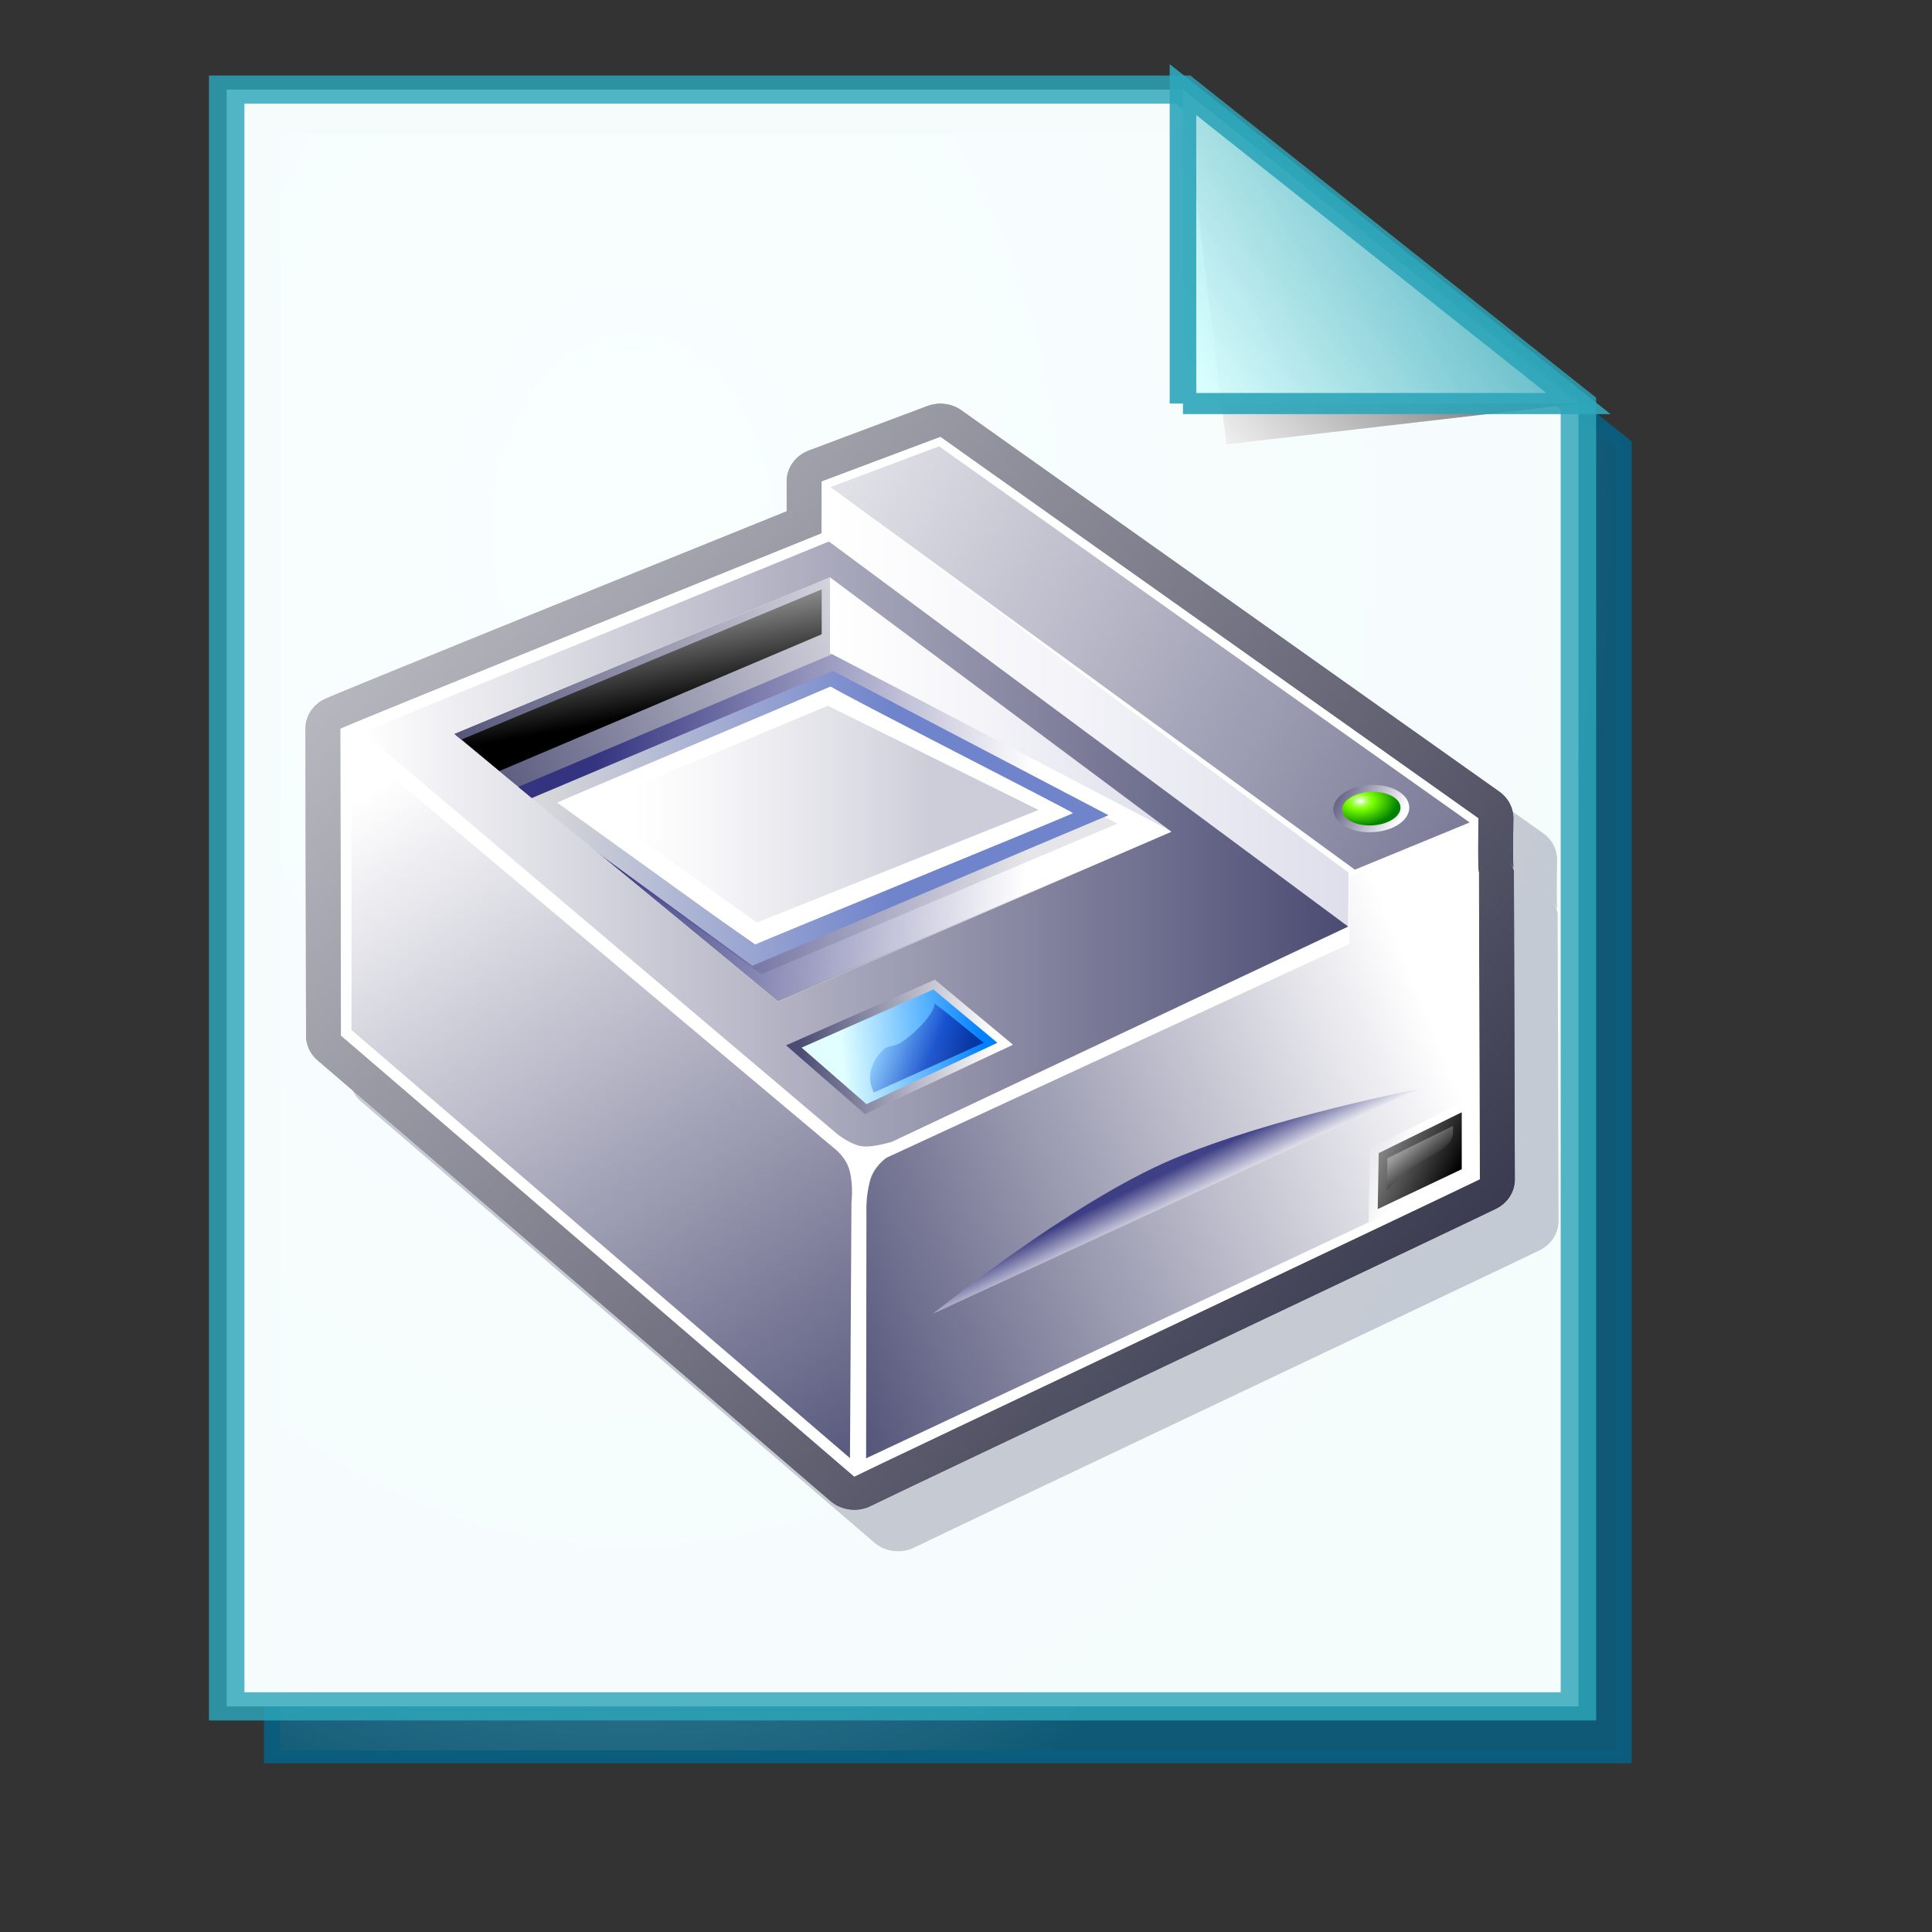 <?xml version="1.0" encoding="UTF-8" standalone="no"?>
<!DOCTYPE svg PUBLIC "-//W3C//DTD SVG 20010904//EN"
"http://www.w3.org/TR/2001/REC-SVG-20010904/DTD/svg10.dtd">
<!-- Created with Sodipodi ("http://www.sodipodi.com/") -->
<svg
   width="48pt"
   height="48pt"
   id="svg1"
   sodipodi:version="0.32pre"
   sodipodi:docname="/home/cschalle/spherecrystal/SphereCrystal/icons/scalable/mimetypes/gnome-mime-application-x-dvi.svg"
   sodipodi:docbase="/home/cschalle/spherecrystal/SphereCrystal/icons/scalable/mimetypes/"
   xmlns="http://www.w3.org/2000/svg"
   xmlns:sodipodi="http://sodipodi.sourceforge.net/DTD/sodipodi-0.dtd"
   xmlns:xlink="http://www.w3.org/1999/xlink">
  <rect width="100%" height="100%" fill="#333333" stroke="none"/>
  <defs
     id="defs22">
    <linearGradient
       id="linearGradient168">
      <stop
         offset="0"
         style="stop-color:#cdffff;stop-opacity:1;"
         id="stop169" />
      <stop
         offset="1"
         style="stop-color:#0c5d7d;stop-opacity:0.906;"
         id="stop170" />
    </linearGradient>
    <linearGradient
       id="linearGradient90">
      <stop
         offset="0"
         style="stop-color:#cdffff;stop-opacity:1;"
         id="stop91" />
      <stop
         offset="1"
         style="stop-color:#006b97;stop-opacity:0.906;"
         id="stop92" />
    </linearGradient>
    <linearGradient
       id="linearGradient67">
      <stop
         offset="0"
         style="stop-color:#d7ffff;stop-opacity:0.898;"
         id="stop70" />
      <stop
         offset="1"
         style="stop-color:#2ea6b9;stop-opacity:0.953;"
         id="stop69" />
    </linearGradient>
    <linearGradient
       id="linearGradient57">
      <stop
         offset="0"
         style="stop-color:#ffffff;stop-opacity:1;"
         id="stop59" />
      <stop
         offset="1"
         style="stop-color:#797979;stop-opacity:1;"
         id="stop58" />
    </linearGradient>
    <defs
       id="defs4">
      <radialGradient
         id="1"
         cx="869.603"
         cy="1973.58"
         r="2106.65"
         fx="869.603"
         fy="1973.58"
         gradientUnits="userSpaceOnUse"
         xlink:href="#linearGradient67" />
    </defs>
    <defs
       id="defs11">
      <linearGradient
         id="2"
         x1="255.848"
         y1="119.147"
         x2="375.686"
         y2="34.101"
         gradientUnits="userSpaceOnUse">
        <stop
           offset="0"
           style="stop-color:#ffffff"
           id="stop13" />
        <stop
           offset="1"
           style="stop-color:#000000"
           id="stop14" />
      </linearGradient>
    </defs>
    <defs
       id="defs16">
      <linearGradient
         id="3"
         x1="275.053"
         y1="109.384"
         x2="356.481"
         y2="30.864"
         gradientUnits="userSpaceOnUse"
         xlink:href="#linearGradient57" />
    </defs>
    <radialGradient
       cx="3.03981e-14"
       cy="1.05578e-10"
       r="0.773"
       fx="3.03981e-14"
       fy="1.05578e-10"
       xlink:href="#linearGradient168"
       id="radialGradient88"
       gradientUnits="objectBoundingBox"
       gradientTransform="matrix(0.946,0,0,1.057,0.264,0.25)"
       spreadMethod="pad" />
    <linearGradient
       x1="2.696"
       y1="1.147"
       x2="3.851"
       y2="0.623"
       xlink:href="#linearGradient67"
       id="linearGradient89"
       gradientUnits="objectBoundingBox"
       gradientTransform="translate(-2.658,-0.201)"
       spreadMethod="pad" />
  </defs>
  <sodipodi:namedview
     id="base" />
  <path
     style="font-size:12;fill:url(#radialGradient88);stroke:#0c5d7d;stroke-opacity:0.99;stroke-width:4.036;"
     d="M 35.399 39.132L 277.219 39.132L 377.219 137.984L 377.219 548.198L 35.399 548.198L 35.399 39.132z"
     id="path9"
     transform="matrix(0.131,0,0,0.106,4.372,0.087)" />
  <path
     style="font-size:12;fill:#faffff;fill-opacity:0.98;stroke:#2ea6b9;stroke-width:8.969;stroke-opacity:0.82;"
     d="M 23.947 20.124L 265.767 20.124L 365.767 120.124L 365.767 535.103L 23.947 535.103L 23.947 20.124z"
     id="path10"
     transform="matrix(0.131,0,0,0.104,4.372,0.875)" />
  <path
     style="font-size:12;fill:url(#2);"
     d="M 276.767 133.124L 365.767 120.124L 265.767 20.124"
     id="path15"
     transform="matrix(0.131,0,0,0.104,4.372,0.875)" />
  <path
     style="font-size:12;fill:url(#linearGradient89);stroke:#2ea6b9;stroke-width:6.726;stroke-opacity:0.91;"
     d="M 265.767 120.124L 365.767 120.124L 265.767 20.124L 265.767 120.124"
     id="path20"
     transform="matrix(0.131,0,0,0.104,4.372,0.875)" />
  <g
     id="Layer_x0020_1"
     style="fill-rule:nonzero;clip-rule:nonzero;fill:#FFFFFF;stroke:#000000;stroke-miterlimit:4;"
     transform="matrix(0.294,0,0,0.279,9.714,12.381)">
    <path
       style="fill:none;stroke:none;fill-rule:evenodd;"
       d="M144,144H0V0h144v144z"
       id="path678" />
    <path
       style="opacity:0.2;fill:#000030;stroke:none;fill-rule:evenodd;"
       d="M80.203,9.267l60.621,45.283c1.015,0.758,1.604,1.967,1.582,3.234c-0.047,2.704-0.048,5.235-0.002,5.762c0,0-0.248-0.469-0.468-0.885c0.283,0.573,0.527,1.153,0.528,1.468c0,0,0.103,36.446,0.103,36.45c0,1.444-0.79,2.762-2.059,3.452    c-0.739,0.402-12.864,6.464-32.586,16.323c-17.261,8.628-36.825,18.408-37.9,18.986c-1.469,0.789-3.305,0.565-4.541-0.554L7.655,86.426c-0.823-0.745-1.283-1.8-1.285-2.912c0,0-0.063-36.446-0.063-36.448c0-1.436,0.781-2.751,2.039-3.445    c1.052-0.58,32.086-13.809,52.175-22.357c0.003-1.736,0.006-3.557,0.006-3.557c0.002-1.615,0.99-3.066,2.493-3.66L76.395,8.76c1.272-0.503,2.713-0.311,3.809,0.507z"
       id="path679" />
    <linearGradient
       id="aigrd1"
       gradientUnits="userSpaceOnUse"
       x1="-52.647"
       y1="-25.063"
       x2="129.71"
       y2="116.116">
      <stop
         offset="0"
         style="stop-color:#FFFFFF"
         id="stop681" />
      <stop
         offset="1"
         style="stop-color:#36364C"
         id="stop682" />
    </linearGradient>
    <path
       style="fill:url(#aigrd1);stroke:none;fill-rule:evenodd;"
       d="M75.276,4.34l60.62,45.283c1.016,0.759,1.604,1.967,1.582,3.234c-0.047,2.704-0.047,5.235-0.001,5.762c0,0-0.248-0.469-0.468-0.885c0.282,0.573,0.527,1.153,0.528,1.468c0,0,0.103,36.446,0.103,36.45c0,1.444-0.79,2.762-2.059,3.452    c-0.739,0.401-12.864,6.464-32.586,16.323c-17.261,8.628-36.824,18.408-37.9,18.986c-1.469,0.789-3.305,0.565-4.541-0.555L2.728,81.499c-0.823-0.746-1.283-1.801-1.285-2.912c0,0-0.063-36.446-0.063-36.448c0-1.436,0.781-2.751,2.039-3.445    c1.052-0.58,32.086-13.809,52.175-22.358c0.002-1.735,0.005-3.557,0.005-3.557c0.002-1.616,0.991-3.066,2.493-3.66l13.375-5.288c1.272-0.503,2.713-0.311,3.809,0.508z M72.917,7.498l60.62,45.283c0,0-0.112,6.268,0.057,6.421c0,1.291,0.103,34.713,0.103,36.439    c-1.511,0.821-68.675,34.322-70.485,35.308c-1.52-1.389-56.881-51.498-57.827-52.361c0-2.863-0.063-36.303-0.063-36.441c1.083-0.597,54.21-23.201,54.21-23.201l0.01-6.16l13.375-5.288z"
       id="path683" />
    <path
       style="fill:url(#aigrd1);stroke:none;fill-rule:evenodd;"
       d="M75.276,4.34l60.62,45.283c1.016,0.759,1.604,1.967,1.582,3.234c-0.047,2.704-0.047,5.235-0.001,5.762c0,0-0.248-0.469-0.468-0.885c0.282,0.573,0.527,1.153,0.528,1.468c0,0,0.103,36.446,0.103,36.45c0,1.444-0.79,2.762-2.059,3.452    c-0.739,0.401-12.864,6.464-32.586,16.323c-17.261,8.628-36.824,18.408-37.9,18.986c-1.469,0.789-3.305,0.565-4.541-0.555L2.728,81.499c-0.823-0.746-1.283-1.801-1.285-2.912c0,0-0.063-36.446-0.063-36.448c0-1.436,0.781-2.751,2.039-3.445    c1.052-0.58,32.086-13.809,52.175-22.358c0.002-1.735,0.005-3.557,0.005-3.557c0.002-1.616,0.991-3.066,2.493-3.66l13.375-5.288c1.272-0.503,2.713-0.311,3.809,0.508z M72.917,7.498l60.62,45.283c0,0-0.112,6.268,0.057,6.421c0,1.291,0.103,34.713,0.103,36.439    c-1.511,0.821-68.675,34.322-70.485,35.308c-1.52-1.389-56.881-51.498-57.827-52.361c0-2.863-0.063-36.303-0.063-36.441c1.083-0.597,54.21-23.201,54.21-23.201l0.01-6.16l13.375-5.288z"
       id="path684" />
    <path
       style="stroke:none;fill-rule:evenodd;"
       d="M72.917,7.498l60.62,45.283c0,0-0.112,6.268,0.057,6.421c0,1.291,0.103,34.713,0.103,36.439c-1.511,0.821-68.675,34.322-70.485,35.308c-1.52-1.389-56.881-51.498-57.827-52.361c0-2.863-0.063-36.303-0.063-36.441    c1.083-0.597,54.21-23.201,54.21-23.201l0.01-6.16l13.375-5.288z"
       id="path685" />
    <linearGradient
       id="aigrd3"
       gradientUnits="userSpaceOnUse"
       x1="49.302"
       y1="138.493"
       x2="49.302"
       y2="138.493">
      <stop
         offset="0"
         style="stop-color:#FFFFE1"
         id="stop687" />
      <stop
         offset="1"
         style="stop-color:#FFB800"
         id="stop688" />
    </linearGradient>
    <path
       style="fill:url(#aigrd3);stroke:none;fill-rule:evenodd;"
       d="M49.302,138.493"
       id="path689" />
    <path
       d="M11.24,71.714"
       id="path690"
       style="fill-rule:evenodd;" />
    <path
       d="M61.249,115.124"
       id="path691"
       style="fill-rule:evenodd;" />
    <path
       d="M106.742,88.486"
       id="path692"
       style="fill-rule:evenodd;" />
    <path
       d="M57.049,44.073"
       id="path693"
       style="fill-rule:evenodd;" />
    <linearGradient
       id="aigrd4"
       gradientUnits="userSpaceOnUse"
       x1="9.235"
       y1="49.218"
       x2="76.004"
       y2="146.524">
      <stop
         offset="0"
         style="stop-color:#FFFFFF"
         id="stop695" />
      <stop
         offset="0.883"
         style="stop-color:#4B4B73"
         id="stop696" />
    </linearGradient>
    <path
       style="fill:url(#aigrd4);stroke:none;fill-rule:evenodd;"
       d="M62.897,98.417l-0.167,30.333L6.564,77.917L6.57,43.811l54.327,48.106c0,0,1.405,1.036,1.814,2.784c0.41,1.749,0.186,3.716,0.186,3.716z"
       id="path697" />
    <linearGradient
       id="aigrd5"
       gradientUnits="userSpaceOnUse"
       x1="60.356"
       y1="39.546"
       x2="118.908"
       y2="39.546">
      <stop
         offset="0"
         style="stop-color:#FFFFFF"
         id="stop699" />
      <stop
         offset="0.384"
         style="stop-color:#F6F6FA"
         id="stop700" />
      <stop
         offset="0.996"
         style="stop-color:#DFDFEC"
         id="stop701" />
      <stop
         offset="1"
         style="stop-color:#DFDFEC"
         id="stop702" />
    </linearGradient>
    <path
       style="fill:url(#aigrd5);stroke:none;fill-rule:evenodd;"
       d="M60.526,13.456c0,0-0.169,5.751-0.17,6.461c0.718,0.581,58.51,45.719,58.51,45.719l0.042-6.398L60.526,13.456z"
       id="path703" />
    <linearGradient
       id="aigrd6"
       gradientUnits="userSpaceOnUse"
       x1="83.221"
       y1="39.466"
       x2="21.956"
       y2="63.054">
      <stop
         offset="0"
         style="stop-color:#FFFFFF"
         id="stop705" />
      <stop
         offset="1"
         style="stop-color:#4B4B73"
         id="stop706" />
    </linearGradient>
    <path
       style="fill:url(#aigrd6);stroke:none;fill-rule:evenodd;"
       d="M18.108,42.764l36.511,31.769l44.334-20.152L60.481,24.167L18.108,42.764z"
       id="path707" />
    <linearGradient
       id="aigrd7"
       gradientUnits="userSpaceOnUse"
       x1="82.831"
       y1="55.66"
       x2="33.388"
       y2="51.883">
      <stop
         offset="0"
         style="stop-color:#FFFFFF"
         id="stop709" />
      <stop
         offset="1"
         style="stop-color:#333380"
         id="stop710" />
    </linearGradient>
    <path
       style="fill:url(#aigrd7);stroke:none;fill-rule:evenodd;"
       d="M98.938,54.325l-37.86-21.188L25.312,49.069L54.59,74.363l44.348-20.038z"
       id="path711" />
    <linearGradient
       id="aigrd8"
       gradientUnits="userSpaceOnUse"
       x1="60.481"
       y1="39.246"
       x2="98.938"
       y2="39.246">
      <stop
         offset="0"
         style="stop-color:#FFFFFF"
         id="stop713" />
      <stop
         offset="0.384"
         style="stop-color:#F6F6FA"
         id="stop714" />
      <stop
         offset="0.996"
         style="stop-color:#DFDFEC"
         id="stop715" />
      <stop
         offset="1"
         style="stop-color:#DFDFEC"
         id="stop716" />
    </linearGradient>
    <path
       style="fill:url(#aigrd8);stroke:none;fill-rule:evenodd;"
       d="M60.481,24.167v9l38.457,21.158L60.481,24.167z"
       id="path717" />
    <linearGradient
       id="aigrd9"
       gradientUnits="userSpaceOnUse"
       x1="36.612"
       y1="20.565"
       x2="40.378"
       y2="40.384">
      <stop
         offset="0"
         style="stop-color:#FFFFFF"
         id="stop719" />
      <stop
         offset="1"
         style="stop-color:#000000"
         id="stop720" />
    </linearGradient>
    <path
       style="fill:url(#aigrd9);stroke:none;fill-rule:evenodd;"
       d="M59.542,30.935v-5.338l-40.561,17.82l4.25,3.75l36.311-16.232z"
       id="path721" />
    <linearGradient
       id="aigrd10"
       gradientUnits="userSpaceOnUse"
       x1="129.205"
       y1="79.26"
       x2="51.941"
       y2="109.007">
      <stop
         offset="0"
         style="stop-color:#FFFFFF"
         id="stop723" />
      <stop
         offset="1"
         style="stop-color:#4B4B73"
         id="stop724" />
    </linearGradient>
    <path
       style="fill:url(#aigrd10);stroke:none;fill-rule:evenodd;"
       d="M64.584,98.974l-0.035,29.799L132,95.392l-0.078-41.797l-12.939,6.135l0.006,7.961L66.846,93.083c0,0-1.444,1.024-1.869,2.771c-0.424,1.749-0.393,3.12-0.393,3.12z"
       id="path725" />
    <linearGradient
       id="aigrd11"
       gradientUnits="userSpaceOnUse"
       x1="124.499"
       y1="82.76"
       x2="126.99"
       y2="95.863">
      <stop
         offset="0"
         style="stop-color:#FFFFFF"
         id="stop727" />
      <stop
         offset="1"
         style="stop-color:#000000"
         id="stop728" />
    </linearGradient>
    <path
       style="fill:url(#aigrd11);stroke:none;fill-rule:evenodd;"
       d="M121.793,99.181l0.113-6.65l9.356-4.847v6.763l-9.469,4.734z"
       id="path729" />
    <linearGradient
       id="aigrd12"
       gradientUnits="userSpaceOnUse"
       x1="125.76"
       y1="93.01"
       x2="93.731"
       y2="81.453">
      <stop
         offset="0"
         style="stop-color:#FFFFFF"
         id="stop731" />
      <stop
         offset="1"
         style="stop-color:#4B4B73"
         id="stop732" />
    </linearGradient>
    <path
       style="fill:url(#aigrd12);stroke:none;fill-rule:evenodd;"
       d="M131.202,86.796l-9.886,5.122l-0.151,8.896l11.497-5.748v-9.026l-1.46,0.757z"
       id="path733" />
    <linearGradient
       id="aigrd13"
       gradientUnits="userSpaceOnUse"
       x1="100.028"
       y1="99.134"
       x2="97.934"
       y2="95.069">
      <stop
         offset="0"
         style="stop-color:#FFFFFF"
         id="stop735" />
      <stop
         offset="1"
         style="stop-color:#333380"
         id="stop736" />
    </linearGradient>
    <path
       style="opacity:0.9;fill:url(#aigrd13);stroke:none;fill-rule:evenodd;"
       d="M127.062,84.875l-54.989,26.731c0,0,15.529-13.238,26.985-18.33s28.004-8.401,28.004-8.401z"
       id="path737" />
    <linearGradient
       id="aigrd14"
       gradientUnits="userSpaceOnUse"
       x1="39.306"
       y1="5.03"
       x2="167.145"
       y2="69.57">
      <stop
         offset="0"
         style="stop-color:#FFFFFF"
         id="stop739" />
      <stop
         offset="1"
         style="stop-color:#4B4B73"
         id="stop740" />
    </linearGradient>
    <path
       style="fill:url(#aigrd14);stroke:none;fill-rule:evenodd;"
       d="M60.526,13.456l59.093,45.427l12.936-5.605L72.767,8.617l-12.241,4.839z"
       id="path741" />
    <linearGradient
       id="aigrd15"
       gradientUnits="userSpaceOnUse"
       x1="124.503"
       y1="53.099"
       x2="116.827"
       y2="49.379">
      <stop
         offset="0"
         style="stop-color:#FFFFFF"
         id="stop743" />
      <stop
         offset="1"
         style="stop-color:#4B4B73"
         id="stop744" />
    </linearGradient>
    <path
       style="fill:url(#aigrd15);stroke:none;fill-rule:evenodd;"
       d="M121.165,48.839c-1.312,0.096-2.486,0.566-3.223,1.289c-0.544,0.534-0.806,1.178-0.736,1.814c0.172,1.564,2.18,2.653,4.571,2.477c1.311-0.097,2.486-0.566,3.222-1.289c0.545-0.534,0.806-1.179,0.736-1.816    c-0.172-1.563-2.179-2.651-4.57-2.476z"
       id="path745" />
    <radialGradient
       id="aigrd16"
       cx="123.279"
       cy="38.44"
       r="4.282"
       fx="123.279"
       fy="38.44"
       gradientTransform="matrix(-0.076 -0.693 0.996 -0.073 91.303 138.97)"
       gradientUnits="userSpaceOnUse">
      <stop
         offset="0"
         style="stop-color:#FFFFFF"
         id="stop747" />
      <stop
         offset="0.088"
         style="stop-color:#D6FFB1"
         id="stop748" />
      <stop
         offset="0.18"
         style="stop-color:#AEFF66"
         id="stop749" />
      <stop
         offset="0.256"
         style="stop-color:#92FF2F"
         id="stop750" />
      <stop
         offset="0.312"
         style="stop-color:#80FF0D"
         id="stop751" />
      <stop
         offset="0.343"
         style="stop-color:#79FF00"
         id="stop752" />
      <stop
         offset="1"
         style="stop-color:#008300"
         id="stop753" />
    </radialGradient>
    <path
       style="fill:url(#aigrd16);stroke:none;fill-rule:evenodd;"
       d="M121.252,49.644c1.813-0.133,3.38,0.647,3.5,1.744c0.121,1.096-1.251,2.095-3.065,2.228c-1.812,0.133-3.38-0.649-3.5-1.745c-0.121-1.097,1.253-2.094,3.065-2.227z"
       id="path754" />
    <path
       style="opacity:0.1;fill:#000030;stroke:none;fill-rule:evenodd;"
       d="M61.81,36.279l31.046,17.138L52.731,71.292l-25.5-19.625L61.81,36.279z M52.981,68.792c0.979-0.497,35.816-15.481,35.875-15.625C88.341,52.73,62.373,38.82,61.548,38.121c-0.975,0.502-30.007,13.38-30.817,13.796l22.25,16.875z"
       id="path755" />
    <path
       style="stroke:none;fill-rule:evenodd;"
       d="M28.32,50.35l32.228-13.229l28.385,14.736L52.6,68.184L28.32,50.35z"
       id="path756" />
    <linearGradient
       id="aigrd17"
       gradientUnits="userSpaceOnUse"
       x1="27.491"
       y1="52.786"
       x2="67.181"
       y2="52.786">
      <stop
         offset="0"
         style="stop-color:#D9D9D9"
         id="stop758" />
      <stop
         offset="1"
         style="stop-color:#7084CC"
         id="stop759" />
    </linearGradient>
    <path
       style="fill:url(#aigrd17);stroke:none;fill-rule:evenodd;"
       d="M60.81,35.279l31.046,17.138L51.731,70.292l-25.5-19.625L60.81,35.279z M51.981,67.792c0.979-0.497,35.816-15.481,35.875-15.625C87.341,51.73,61.373,37.82,60.548,37.121c-0.975,0.502-30.007,13.38-30.817,13.796l22.25,16.875z"
       id="path760" />
    <linearGradient
       id="aigrd18"
       gradientUnits="userSpaceOnUse"
       x1="38.291"
       y1="52.292"
       x2="71.745"
       y2="52.292">
      <stop
         offset="0"
         style="stop-color:#FFFFFF"
         id="stop762" />
      <stop
         offset="0.277"
         style="stop-color:#F6F6F8"
         id="stop763" />
      <stop
         offset="0.72"
         style="stop-color:#DFDFE7"
         id="stop764" />
      <stop
         offset="1"
         style="stop-color:#CDCDD9"
         id="stop765" />
    </linearGradient>
    <path
       style="fill:url(#aigrd18);stroke:none;fill-rule:evenodd;"
       d="M33.606,51.167l26.625-11.75l23.75,12.375l-31.75,13.375l-18.625-14z"
       id="path766" />
    <linearGradient
       id="aigrd19"
       gradientUnits="userSpaceOnUse"
       x1="115.431"
       y1="88.162"
       x2="131.016"
       y2="95.307">
      <stop
         offset="0"
         style="stop-color:#FFFFFF"
         id="stop768" />
      <stop
         offset="1"
         style="stop-color:#000000"
         id="stop769" />
    </linearGradient>
    <path
       style="fill:url(#aigrd19);stroke:none;fill-rule:evenodd;"
       d="M122.193,99.181l0.113-6.65l9.356-4.847v6.763l-9.469,4.734z"
       id="path770" />
    <linearGradient
       id="aigrd20"
       gradientUnits="userSpaceOnUse"
       x1="126.052"
       y1="91.788"
       x2="127.837"
       y2="94.435">
      <stop
         offset="0"
         style="stop-color:#FFFFFF"
         id="stop772" />
      <stop
         offset="1"
         style="stop-color:#000000"
         id="stop773" />
    </linearGradient>
    <path
       style="opacity:0.31;fill:url(#aigrd20);stroke:none;fill-rule:evenodd;"
       d="M123.281,93.135c-0.01,0.624-0.039,2.287-0.064,3.789c-0.004,0.222,1.573-2.002,3.883-3.388c2.31-1.386,3.576-2.005,3.576-3.51c0-0.246,0-0.488,0-0.721c-1.925,0.997-6.616,3.427-7.395,3.831z"
       id="path774" />
    <linearGradient
       id="aigrd21"
       gradientUnits="userSpaceOnUse"
       x1="7.819"
       y1="55.829"
       x2="118.866"
       y2="55.829">
      <stop
         offset="0"
         style="stop-color:#FFFFFF"
         id="stop776" />
      <stop
         offset="1"
         style="stop-color:#4B4B73"
         id="stop777" />
    </linearGradient>
    <path
       style="fill:url(#aigrd21);stroke:none;fill-rule:evenodd;"
       d="M60.356,19.917l58.51,45.719l-51.4,25.549c0,0-1.994,0.67-3.268,0.553c-1.276-0.119-2.833-1.407-2.833-1.407L7.819,42.563l52.537-22.645z M18.108,42.764l36.511,31.769l44.334-20.152L60.481,24.167L18.108,42.764z"
       id="path778" />
    <linearGradient
       id="aigrd22"
       gradientUnits="userSpaceOnUse"
       x1="78.898"
       y1="79.923"
       x2="56.94"
       y2="79.923">
      <stop
         offset="0"
         style="stop-color:#FFFFFF"
         id="stop780" />
      <stop
         offset="1"
         style="stop-color:#4B4B73"
         id="stop781" />
    </linearGradient>
    <path
       style="fill:url(#aigrd22);stroke:none;fill-rule:evenodd;"
       d="M71.713,72.212l-16.185,7.525l8.891,8.167l16.678-8.236l-8.802-7.726l-0.582,0.271z"
       id="path782" />
    <linearGradient
       id="aigrd23"
       gradientUnits="userSpaceOnUse"
       x1="61.745"
       y1="80.391"
       x2="77.761"
       y2="79.235">
      <stop
         offset="0"
         style="stop-color:#E1FFFF"
         id="stop784" />
      <stop
         offset="1"
         style="stop-color:#0081FF"
         id="stop785" />
    </linearGradient>
    <path
       style="fill:url(#aigrd23);stroke:none;fill-rule:evenodd;"
       d="M57.281,80.009l7.308,6.712l14.751-7.285l-7.211-6.33l-14.847,6.903z"
       id="path786" />
    <linearGradient
       id="aigrd24"
       gradientUnits="userSpaceOnUse"
       x1="66.099"
       y1="78.889"
       x2="74.844"
       y2="82.605">
      <stop
         offset="0"
         style="stop-color:#74C0FF"
         id="stop788" />
      <stop
         offset="0.629"
         style="stop-color:#001EB1"
         id="stop789" />
      <stop
         offset="0.989"
         style="stop-color:#00006A"
         id="stop790" />
    </linearGradient>
    <path
       style="opacity:0.6;fill:url(#aigrd24);stroke:none;fill-rule:evenodd;"
       d="M66.581,80.166c0.356-0.355,1.265-0.331,1.784-0.687c2.345-1.607,4.018-3.996,3.886-4.71c-0.007-0.041,0.846,0.693,0.851,0.659l4.705,4.013l-12.386,5.894c0,0-1.499-2.511,1.16-5.169z"
       id="path791" />
    <linearGradient
       id="aigrd25"
       gradientUnits="userSpaceOnUse"
       x1="64.341"
       y1="75.707"
       x2="65.404"
       y2="77.538">
      <stop
         offset="0"
         style="stop-color:#74C0FF"
         id="stop793" />
      <stop
         offset="0.629"
         style="stop-color:#001EB1"
         id="stop794" />
      <stop
         offset="0.989"
         style="stop-color:#00006A"
         id="stop795" />
    </linearGradient>
    <path
       style="opacity:0.6;fill:none;stroke:none;"
       d="M58.348,79.946l13.404-6.037l-0.394,0.692l-12.669,5.731"
       id="path796" />
  </g>
</svg>
